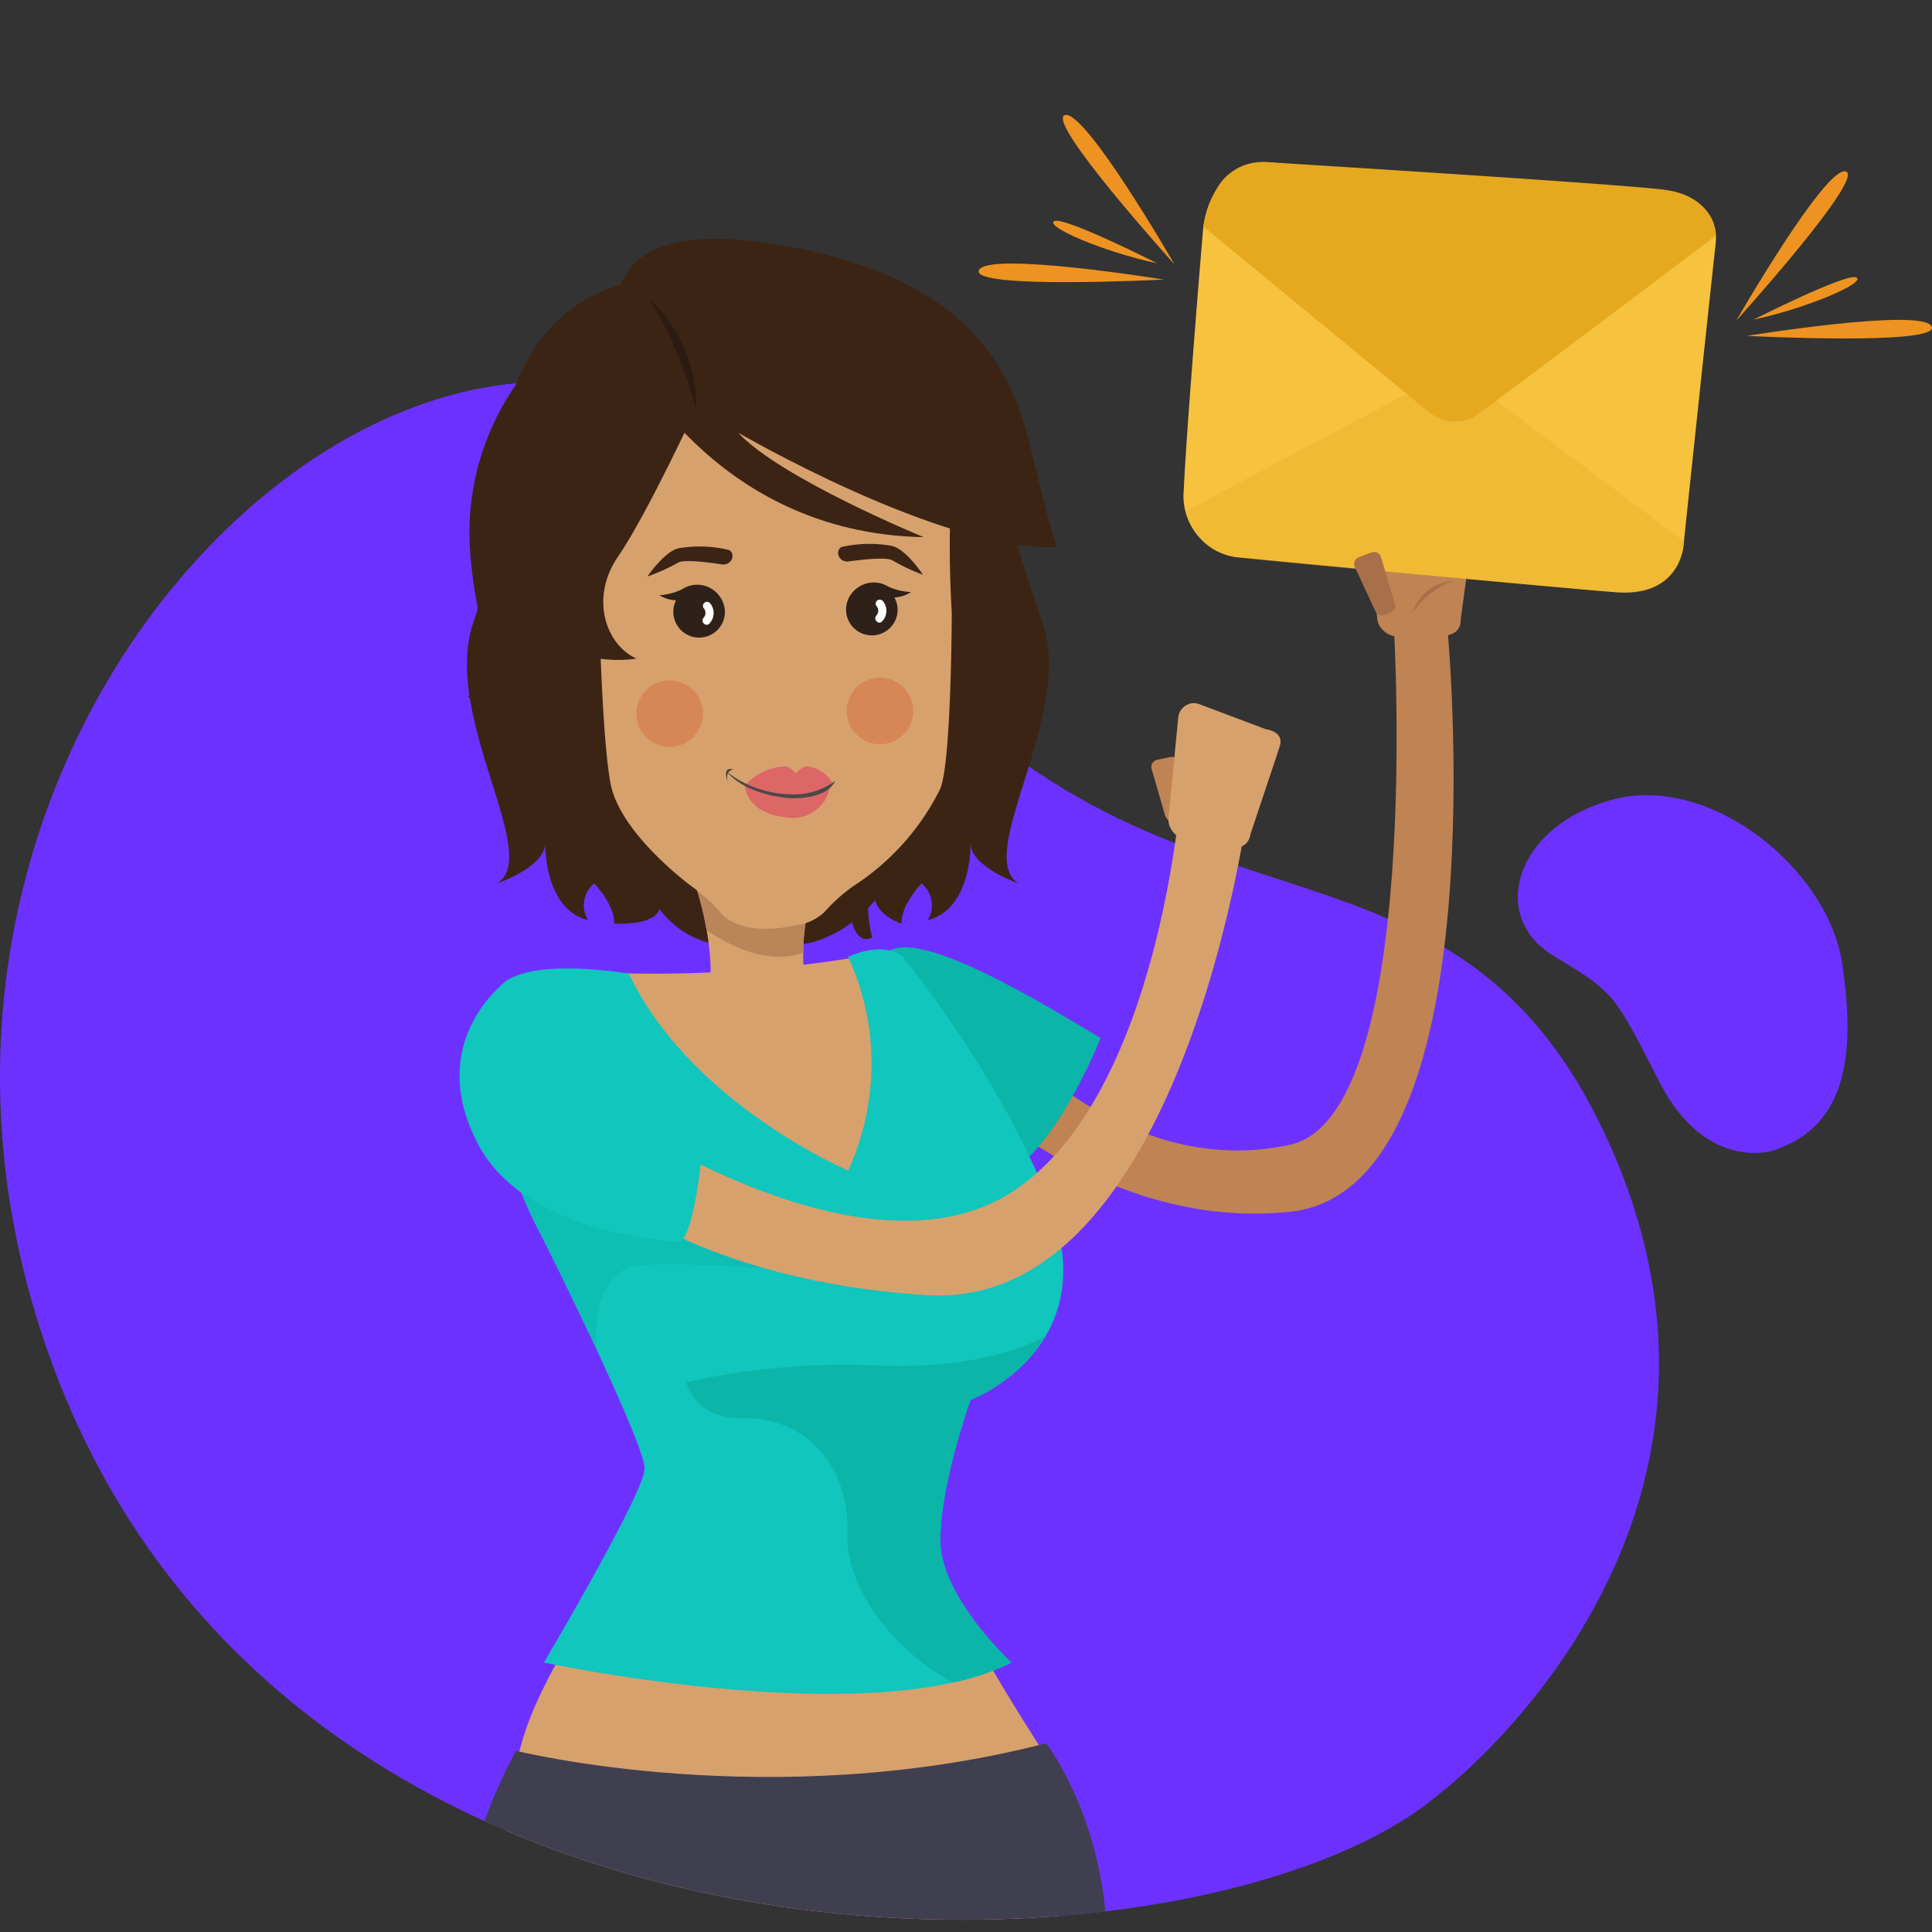 <svg xmlns="http://www.w3.org/2000/svg" xmlns:xlink="http://www.w3.org/1999/xlink" width="176" height="176" viewBox="0 0 176 176">
  <rect x="0" y="0" width="176" height="176" fill="#333333" stroke="none"/>
  <defs>
    <clipPath id="clip-path">
      <path id="Path_38519" data-name="Path 38519" d="M6579.276,3709.848H6438.75a1.03,1.03,0,0,0-1.026,1.027v47.931c-14.61,16.406-23.021,43.011-13.134,71.376,21.508,61.713,105.692,58.746,126.925,40.417,0,0,20.669-15.631,19.893-40.5h7.868a1.029,1.029,0,0,0,1.026-1.026v-118.2A1.03,1.03,0,0,0,6579.276,3709.848Z" fill="none"/>
    </clipPath>
  </defs>
  <g id="Group_37241" data-name="Group 37241" transform="translate(-6420.305 -3707.257)">
    <path id="Path_38477" data-name="Path 38477" d="M6551.515,3870.6s31.018-23.455,15.634-58.618-44.693-13.16-71.834-55.029-92.234,11.517-70.725,73.23S6530.282,3888.928,6551.515,3870.6Z" fill="#6d31ff"/>
    <path id="Path_38478" data-name="Path 38478" d="M6581.817,3812.08s-6.11,1.984-10.335-6.245-3.985-8.052-9.745-11.566-3.473-11.759,5.456-14.167,19.64,6.343,20.925,14.907S6588.433,3809.912,6581.817,3812.08Z" fill="#6d31ff"/>
    <rect id="Rectangle_4135" data-name="Rectangle 4135" width="142.578" height="120.249" rx="1.026" transform="translate(6437.724 3709.848)" fill="none"/>
    <g id="Group_35897" data-name="Group 35897">
      <g id="Group_35896" data-name="Group 35896" clip-path="url(#clip-path)">
        <path id="Path_38479" data-name="Path 38479" d="M6508.737,3798.408s12.285,16.777,29.065,13.139c12.2-2.645,9.47-47.371,9.47-47.371h4.863s5.034,51.466-14.333,53.475c-19.293,2-33.532-14.792-33.532-14.792Z" fill="#bf8354"/>
        <g id="Group_35883" data-name="Group 35883">
          <g id="Group_35882" data-name="Group 35882">
            <path id="Path_38480" data-name="Path 38480" d="M6554.367,3756.35c.007-.084.163-1.257.155-1.341-.076-.8-.771-1.022-1.545-1.008l-6.344-1.108a1.435,1.435,0,0,0-.753.05,1.477,1.477,0,0,0-.953,1.407l.838,9.272a1.6,1.6,0,0,0,.349.844,1.983,1.983,0,0,0,1.914.75l3.176-.053c1.8.119,2.186-.7,2.171-1.515Z" fill="#bf8354"/>
          </g>
        </g>
        <path id="Path_38481" data-name="Path 38481" d="M6548.95,3763.15a4.262,4.262,0,0,1,3.774-2.993A7.564,7.564,0,0,0,6548.95,3763.15Z" fill="#a8704a"/>
        <g id="Group_35893" data-name="Group 35893">
          <g id="Group_35892" data-name="Group 35892">
            <g id="Group_35891" data-name="Group 35891">
              <path id="Path_38482" data-name="Path 38482" d="M6504.27,3802.859s-5.748-5.629-3.343-8.623,14.776,4.685,19.639,7.586c0,0-4.266,10.835-9.215,12.712Z" fill="#0bb5a8"/>
              <path id="Path_38483" data-name="Path 38483" d="M6488.305,3733.788c.5-.577,19.534-.7,20.984,7.87s3.09,13.748,5.989,22.317-6.347,21.19-2.165,23.767c0,0-4.27-1.457-4.393-3.6,0,0,.129,5.934-3.905,6.938a2.579,2.579,0,0,0-.557-3.338s-1.87,1.9-1.823,3.648c0,0-1.985-.567-2.411-2.127,0,0-3.368,4.46-8.578,4.113Z" fill="#3c2415"/>
              <path id="Path_38484" data-name="Path 38484" d="M6490.389,3733.788c-.5-.577-19.534-.7-20.984,7.87s-3.09,13.748-5.989,22.317,6.347,21.19,2.165,23.767c0,0,4.27-1.457,4.393-3.6,0,0-.129,5.934,3.9,6.938a2.579,2.579,0,0,1,.557-3.338s1.87,1.9,1.823,3.648c0,0,3.7.237,4.125-1.323a8.242,8.242,0,0,0,5.741,3.309Z" fill="#3c2415"/>
              <path id="Path_38485" data-name="Path 38485" d="M6500.231,3780.936s-1.6,7.772-.47,11.714c0,0-2.821,2.028-2.143-8.222S6500.231,3780.936,6500.231,3780.936Z" fill="#3c2415"/>
              <path id="Path_38486" data-name="Path 38486" d="M6478.267,3775.69s1.787,8.7.526,13.111c0,0,3.157,2.269,2.4-9.2S6478.267,3775.69,6478.267,3775.69Z" fill="#3c2415"/>
              <path id="Path_38487" data-name="Path 38487" d="M6507.358,3751.978s4.414,7.205,3.433,11.946-2.74,9.4.143,10.3c0,0-3.739,1.213-3.985-4.912s-.408-13.161-.408-13.161Z" fill="#3c2415"/>
              <path id="Path_38488" data-name="Path 38488" d="M6506.305,3753.456s1.552,11.8.345,14.3-4.42,14.634-3.116,19.091c0,0-2.665-4.39-1.576-9.08s2.826-21.235,2.191-25.794Z" fill="#3c2415"/>
              <path id="Path_38489" data-name="Path 38489" d="M6484.4,3799.705h9.843a19.54,19.54,0,0,1,.355-11.963l-10.868.358S6486.164,3795.337,6484.4,3799.705Z" fill="#d7a16d"/>
              <path id="Path_38490" data-name="Path 38490" d="M6484.677,3792a29.538,29.538,0,0,0-.952-3.9l10.868-.358a18.394,18.394,0,0,0-1.114,6.31C6490.281,3795.19,6486.8,3793.437,6484.677,3792Z" fill="#bb855a"/>
              <path id="Path_38491" data-name="Path 38491" d="M6507.108,3749.891a16.167,16.167,0,1,0-32.33.414c.005.438.033.87.072,1.3,0,3.874-.2,7,.042,11.446,0,0,.249,11.354,1.026,15.552.868,4.7,7.582,9.548,7.572,9.527a15.773,15.773,0,0,1,2.579,2.406c1.3,1.412,4.187,1.617,6.587,1.021a4.586,4.586,0,0,0,2.734-1.194,15.711,15.711,0,0,1,2.618-2.363,22.376,22.376,0,0,0,7.931-8.841c1.043-2.317,1.07-16.1,1.07-16.1a100.658,100.658,0,0,1-.085-10.5,16.533,16.533,0,0,0,.184-2.672" fill="#d7a16d"/>
              <path id="Path_38492" data-name="Path 38492" d="M6505.535,3849.317c-.852-4.025,1.166-10.287,2.9-15.308,4.607-2.117,6.305-5.129,7.292-8.955,2.349-9.1-7.383-20.466-12.02-26.587-.27-.417.1-3.4-3.422-4.049h-1.7a113.8,113.8,0,0,1-25.625,1.322c-12.815-1.009-5.632,18.405-3.676,21.179.838,1.189,3.22,5.835,5.646,10.873,0,0,6.079,12.2,5.228,15.317s-9.045,13.646-11.818,21.336-4.539,26.978,8.7,30.76,50.26-8.722,40.118-25.386C6513.411,3863.656,6509.465,3858.048,6505.535,3849.317Z" fill="#d7a16d"/>
              <g id="Group_35890" data-name="Group 35890">
                <g id="Group_35885" data-name="Group 35885">
                  <g id="Group_35884" data-name="Group 35884">
                    <path id="Path_38493" data-name="Path 38493" d="M6486.343,3763.065a2.35,2.35,0,1,1-2.379-2.424A2.4,2.4,0,0,1,6486.343,3763.065Z" fill="#2e2119"/>
                    <path id="Path_38494" data-name="Path 38494" d="M6486.125,3762.065a2.6,2.6,0,0,0-2.646-.512,3.039,3.039,0,0,1-3.1-.072,5.425,5.425,0,0,0,2.072-.55A2.5,2.5,0,0,1,6486.125,3762.065Z" fill="#2e2119"/>
                  </g>
                  <path id="Path_38495" data-name="Path 38495" d="M6484.4,3762.647a.657.657,0,0,1,0,.887c-.317.359.216.882.534.52a1.391,1.391,0,0,0,.1-1.792.387.387,0,0,0-.512-.127.376.376,0,0,0-.128.512Z" fill="#fff"/>
                </g>
                <g id="Group_35887" data-name="Group 35887">
                  <g id="Group_35886" data-name="Group 35886">
                    <path id="Path_38496" data-name="Path 38496" d="M6502.078,3762.864a2.35,2.35,0,1,1-2.378-2.425A2.4,2.4,0,0,1,6502.078,3762.864Z" fill="#2e2119"/>
                    <path id="Path_38497" data-name="Path 38497" d="M6497.573,3761.918a2.6,2.6,0,0,1,2.632-.579,3.039,3.039,0,0,0,3.092-.151,5.427,5.427,0,0,1-2.085-.5A2.5,2.5,0,0,0,6497.573,3761.918Z" fill="#2e2119"/>
                  </g>
                  <path id="Path_38498" data-name="Path 38498" d="M6500.138,3762.445a.658.658,0,0,1,0,.887c-.316.36.217.882.534.521a1.391,1.391,0,0,0,.1-1.792.385.385,0,0,0-.512-.128.374.374,0,0,0-.127.512Z" fill="#fff"/>
                </g>
                <path id="Path_38499" data-name="Path 38499" d="M6484.338,3772.228a3.029,3.029,0,1,1-3.068-2.99A3.029,3.029,0,0,1,6484.338,3772.228Z" fill="#d25a2c" opacity="0.37"/>
                <path id="Path_38500" data-name="Path 38500" d="M6497.439,3772.06a3.029,3.029,0,1,0,2.99-3.067A3.029,3.029,0,0,0,6497.439,3772.06Z" fill="#d25a2c" opacity="0.37"/>
                <g id="Group_35889" data-name="Group 35889">
                  <g id="Group_35888" data-name="Group 35888">
                    <path id="Path_38501" data-name="Path 38501" d="M6486.6,3778.461s-.6-1.461.55-1.089C6487.145,3777.372,6486.333,3777.321,6486.6,3778.461Z" fill="#3d3d3d"/>
                  </g>
                  <path id="Path_38502" data-name="Path 38502" d="M6492,3779.881a7.369,7.369,0,0,0,3.954-1.131,3.448,3.448,0,0,1-4.1,2.951c-3.732-.4-3.707-2.99-3.707-2.99" fill="#e52c61" opacity="0.5"/>
                  <path id="Path_38503" data-name="Path 38503" d="M6495.943,3778.934l.232-.261a2.914,2.914,0,0,0-2.265-1.588s-.359-.126-.937.448l-.185.185s-.468-.647-1-.642a5.081,5.081,0,0,0-3.607,1.74,13.046,13.046,0,0,0,5.808.836A3.675,3.675,0,0,0,6495.943,3778.934Z" fill="#e52c61" opacity="0.5"/>
                  <path id="Path_38504" data-name="Path 38504" d="M6496.382,3778.4a6.3,6.3,0,0,1-4.082,1.218,9.7,9.7,0,0,1-5.791-2.058s1.437,2.007,5.651,2.4C6492.16,3779.965,6495.574,3780.2,6496.382,3778.4Z" fill="#4a4949"/>
                </g>
                <path id="Path_38505" data-name="Path 38505" d="M6486.033,3758.67s-3.243-.538-3.934-.168a17.7,17.7,0,0,1-2.822,1.275s1.58-2.322,2.876-2.581a11.415,11.415,0,0,1,4.573.169C6487.339,3757.692,6487.006,3758.809,6486.033,3758.67Z" fill="#3c2415"/>
                <path id="Path_38506" data-name="Path 38506" d="M6497.646,3758.4s3.251-.486,3.937-.106a17.649,17.649,0,0,0,2.8,1.319s-1.542-2.346-2.834-2.626a11.4,11.4,0,0,0-4.575.1C6496.355,3757.4,6496.671,3758.523,6497.646,3758.4Z" fill="#3c2415"/>
              </g>
              <path id="Path_38507" data-name="Path 38507" d="M6477.213,3739.161s7.748,16.676,27.239,17.029c0,0-13.059-5.357-16.913-9.527,0,0,18.5,10.815,29.044,10.448,0,0-.731-2.09-2.21-8.293-1.45-6.08-4.047-15.786-22.326-19.136C6471.533,3725.921,6477.213,3739.161,6477.213,3739.161Z" fill="#3c2415"/>
              <path id="Path_38508" data-name="Path 38508" d="M6483.725,3744.434s-4.512,9.751-7.109,13.511-1.135,8.046,1.663,9.307c0,0-7.767,1.487-10.816-5.772-3.513-8.364-2.8-26.031,10.816-28.629S6483.725,3744.434,6483.725,3744.434Z" fill="#3c2415"/>
              <path id="Path_38509" data-name="Path 38509" d="M6483.725,3744.434a13.121,13.121,0,0,0-4.448-10.085S6481.456,3736.87,6483.725,3744.434Z" fill="#2d1a10"/>
              <path id="Path_38510" data-name="Path 38510" d="M6467.316,3742.278a23.721,23.721,0,0,0-4.208,14.966c.643,8.664,2.9,9.46-.183,13.481,0,0,3.558,1.77,3.844-4.981s-.653-13.53-.65-15.38A80.772,80.772,0,0,1,6467.316,3742.278Z" fill="#3c2415"/>
              <path id="Path_38511" data-name="Path 38511" d="M6497.573,3794.418a23.385,23.385,0,0,1,0,19.475s-14.362-6.107-19.972-17.925c0,0-9.78-1.741-11.929,1.379s-.41,13.974,3.525,21.652c3.027,5.908,9.833,20.044,9.833,22.03s-7.564,14.938-9.172,17.68c0,0,30.04,6.43,42.583,0,0,0-6.37-5.873-6.465-10.967s2.742-12.954,2.742-12.954,12.19-4.607,7.278-17.68c-4.442-11.819-13.462-22.69-13.462-22.69S6501.083,3792.907,6497.573,3794.418Z" fill="#10c6bd"/>
              <path id="Path_38512" data-name="Path 38512" d="M6488.142,3836.459c-4.66.126-5.3-3.278-5.3-3.278a65.713,65.713,0,0,1,17.625-1.513c10.565.378,15.137-2.774,15.138-2.775a15.179,15.179,0,0,1-6.888,5.9s-2.836,7.859-2.742,12.954,6.465,10.967,6.465,10.967a22.236,22.236,0,0,1-5.319,1.819c-5.128-2.759-9.733-8.308-9.609-13.48C6497.686,3839.862,6492.8,3836.333,6488.142,3836.459Z" fill="#0bb5a8"/>
            </g>
          </g>
          <path id="Path_38513" data-name="Path 38513" d="M6466.7,3813.68l7.9,16.417s-.621-7.26,4.1-7.6,15.274.591,15.274.591-22.441-17.825-25.171-17.882S6466.7,3813.68,6466.7,3813.68Z" fill="#0bb5a8" opacity="0.47"/>
          <path id="Path_38514" data-name="Path 38514" d="M6467.316,3866.748s23.193,5.8,48.29-.683c0,0,6.817,8.7,5.377,22.865,0,0-26.879,17.234-47.6,10.238S6467.316,3866.748,6467.316,3866.748Z" fill="#3f3f4f"/>
        </g>
        <path id="Path_38515" data-name="Path 38515" d="M6476.515,3809.035s22.717,15.516,36.084,6.745,15.29-36.363,15.29-36.363l6.017,1.982s-6.04,45.265-29.147,43.843c-20.6-1.268-29.975-9.756-29.975-9.756Z" fill="#d7a16d"/>
        <path id="Path_38516" data-name="Path 38516" d="M6473.3,3799.133l-7.028-2.357s-7.373,5.468-2.352,14.828c4.408,8.219,17.989,8.757,17.989,8.757s1.645,1.645,2.687-11.715Z" fill="#10c6bd"/>
        <path id="Path_38517" data-name="Path 38517" d="M6527.776,3781.908l-.559.118a.662.662,0,0,1-.783-.51l-1.235-4.258a.663.663,0,0,1,.51-.783l1.207-.254a.663.663,0,0,1,.782.51l.589,4.4A.663.663,0,0,1,6527.776,3781.908Z" fill="#bf8354"/>
        <g id="Group_35895" data-name="Group 35895">
          <g id="Group_35894" data-name="Group 35894">
            <path id="Path_38518" data-name="Path 38518" d="M6536.555,3776.255c.023-.081.4-1.2.4-1.288.075-.8-.568-1.148-1.331-1.279l-6.026-2.27a1.437,1.437,0,0,0-.749-.092,1.477,1.477,0,0,0-1.2,1.205l-.9,9.266a1.6,1.6,0,0,0,.185.894,1.981,1.981,0,0,0,1.741,1.094l3.131.54c1.742.452,2.277-.28,2.415-1.084Z" fill="#d7a16d"/>
          </g>
        </g>
      </g>
    </g>
    <g id="Group_35898" data-name="Group 35898">
      <path id="Path_38520" data-name="Path 38520" d="M6535.667,3722.023s15.219,1.263,35.523,2.476c0,0,5.942.276,5.4,5.048-.511,4.513-2.881,27.01-2.881,27.01s.017,5.138-6.317,4.644c-5.893-.459-34.542-3.192-34.542-3.192a5.64,5.64,0,0,1-4.705-6.149c.268-5.906,1.728-23.39,1.728-23.39S6530.141,3722.158,6535.667,3722.023Z" fill="#f7c23e"/>
      <path id="Path_38521" data-name="Path 38521" d="M6552.755,3740.857l-24.448,12.968s.849,3.531,4.178,4.107,35.5,3.3,35.5,3.3,5.156.7,5.723-4.675Z" fill="#e5a81f" opacity="0.31"/>
      <path id="Path_38522" data-name="Path 38522" d="M6529.933,3727.9l20.462,16.832s2.2,1.879,4.409.34,21.816-16.353,21.816-16.353-.013-3.608-4.775-4.186-36.178-2.506-36.178-2.506a4.785,4.785,0,0,0-4.684,2.734A8.675,8.675,0,0,0,6529.933,3727.9Z" fill="#e5a81f"/>
    </g>
    <g id="Group_35899" data-name="Group 35899">
      <path id="Path_38523" data-name="Path 38523" d="M6527.29,3731.332s-11.826-13.082-9.97-13.59S6527.29,3731.332,6527.29,3731.332Z" fill="#ee9321"/>
      <path id="Path_38524" data-name="Path 38524" d="M6526.318,3732.725s-17.612.91-16.833-.849S6526.318,3732.725,6526.318,3732.725Z" fill="#ee9321"/>
      <path id="Path_38525" data-name="Path 38525" d="M6525.719,3731.244s-8.537-4.326-9.383-3.837S6520.816,3730.2,6525.719,3731.244Z" fill="#ee9321"/>
    </g>
    <g id="Group_35900" data-name="Group 35900">
      <path id="Path_38526" data-name="Path 38526" d="M6578.475,3736.464s11.826-13.083,9.97-13.59S6578.475,3736.464,6578.475,3736.464Z" fill="#ee9321"/>
      <path id="Path_38527" data-name="Path 38527" d="M6579.447,3737.856s17.611.91,16.833-.849S6579.447,3737.856,6579.447,3737.856Z" fill="#ee9321"/>
      <path id="Path_38528" data-name="Path 38528" d="M6580.046,3736.375s8.537-4.326,9.382-3.837S6584.948,3735.329,6580.046,3736.375Z" fill="#ee9321"/>
    </g>
    <path id="Path_38529" data-name="Path 38529" d="M6546.965,3763.072l-.535.2a.662.662,0,0,1-.851-.385l-1.872-4.019a.662.662,0,0,1,.384-.851l1.153-.436a.664.664,0,0,1,.852.385l1.254,4.252A.664.664,0,0,1,6546.965,3763.072Z" fill="#a8704a"/>
    <rect id="Rectangle_4136" data-name="Rectangle 4136" width="176" height="176" transform="translate(6420.305 3707.257)" fill="none"/>
  </g>
</svg>

